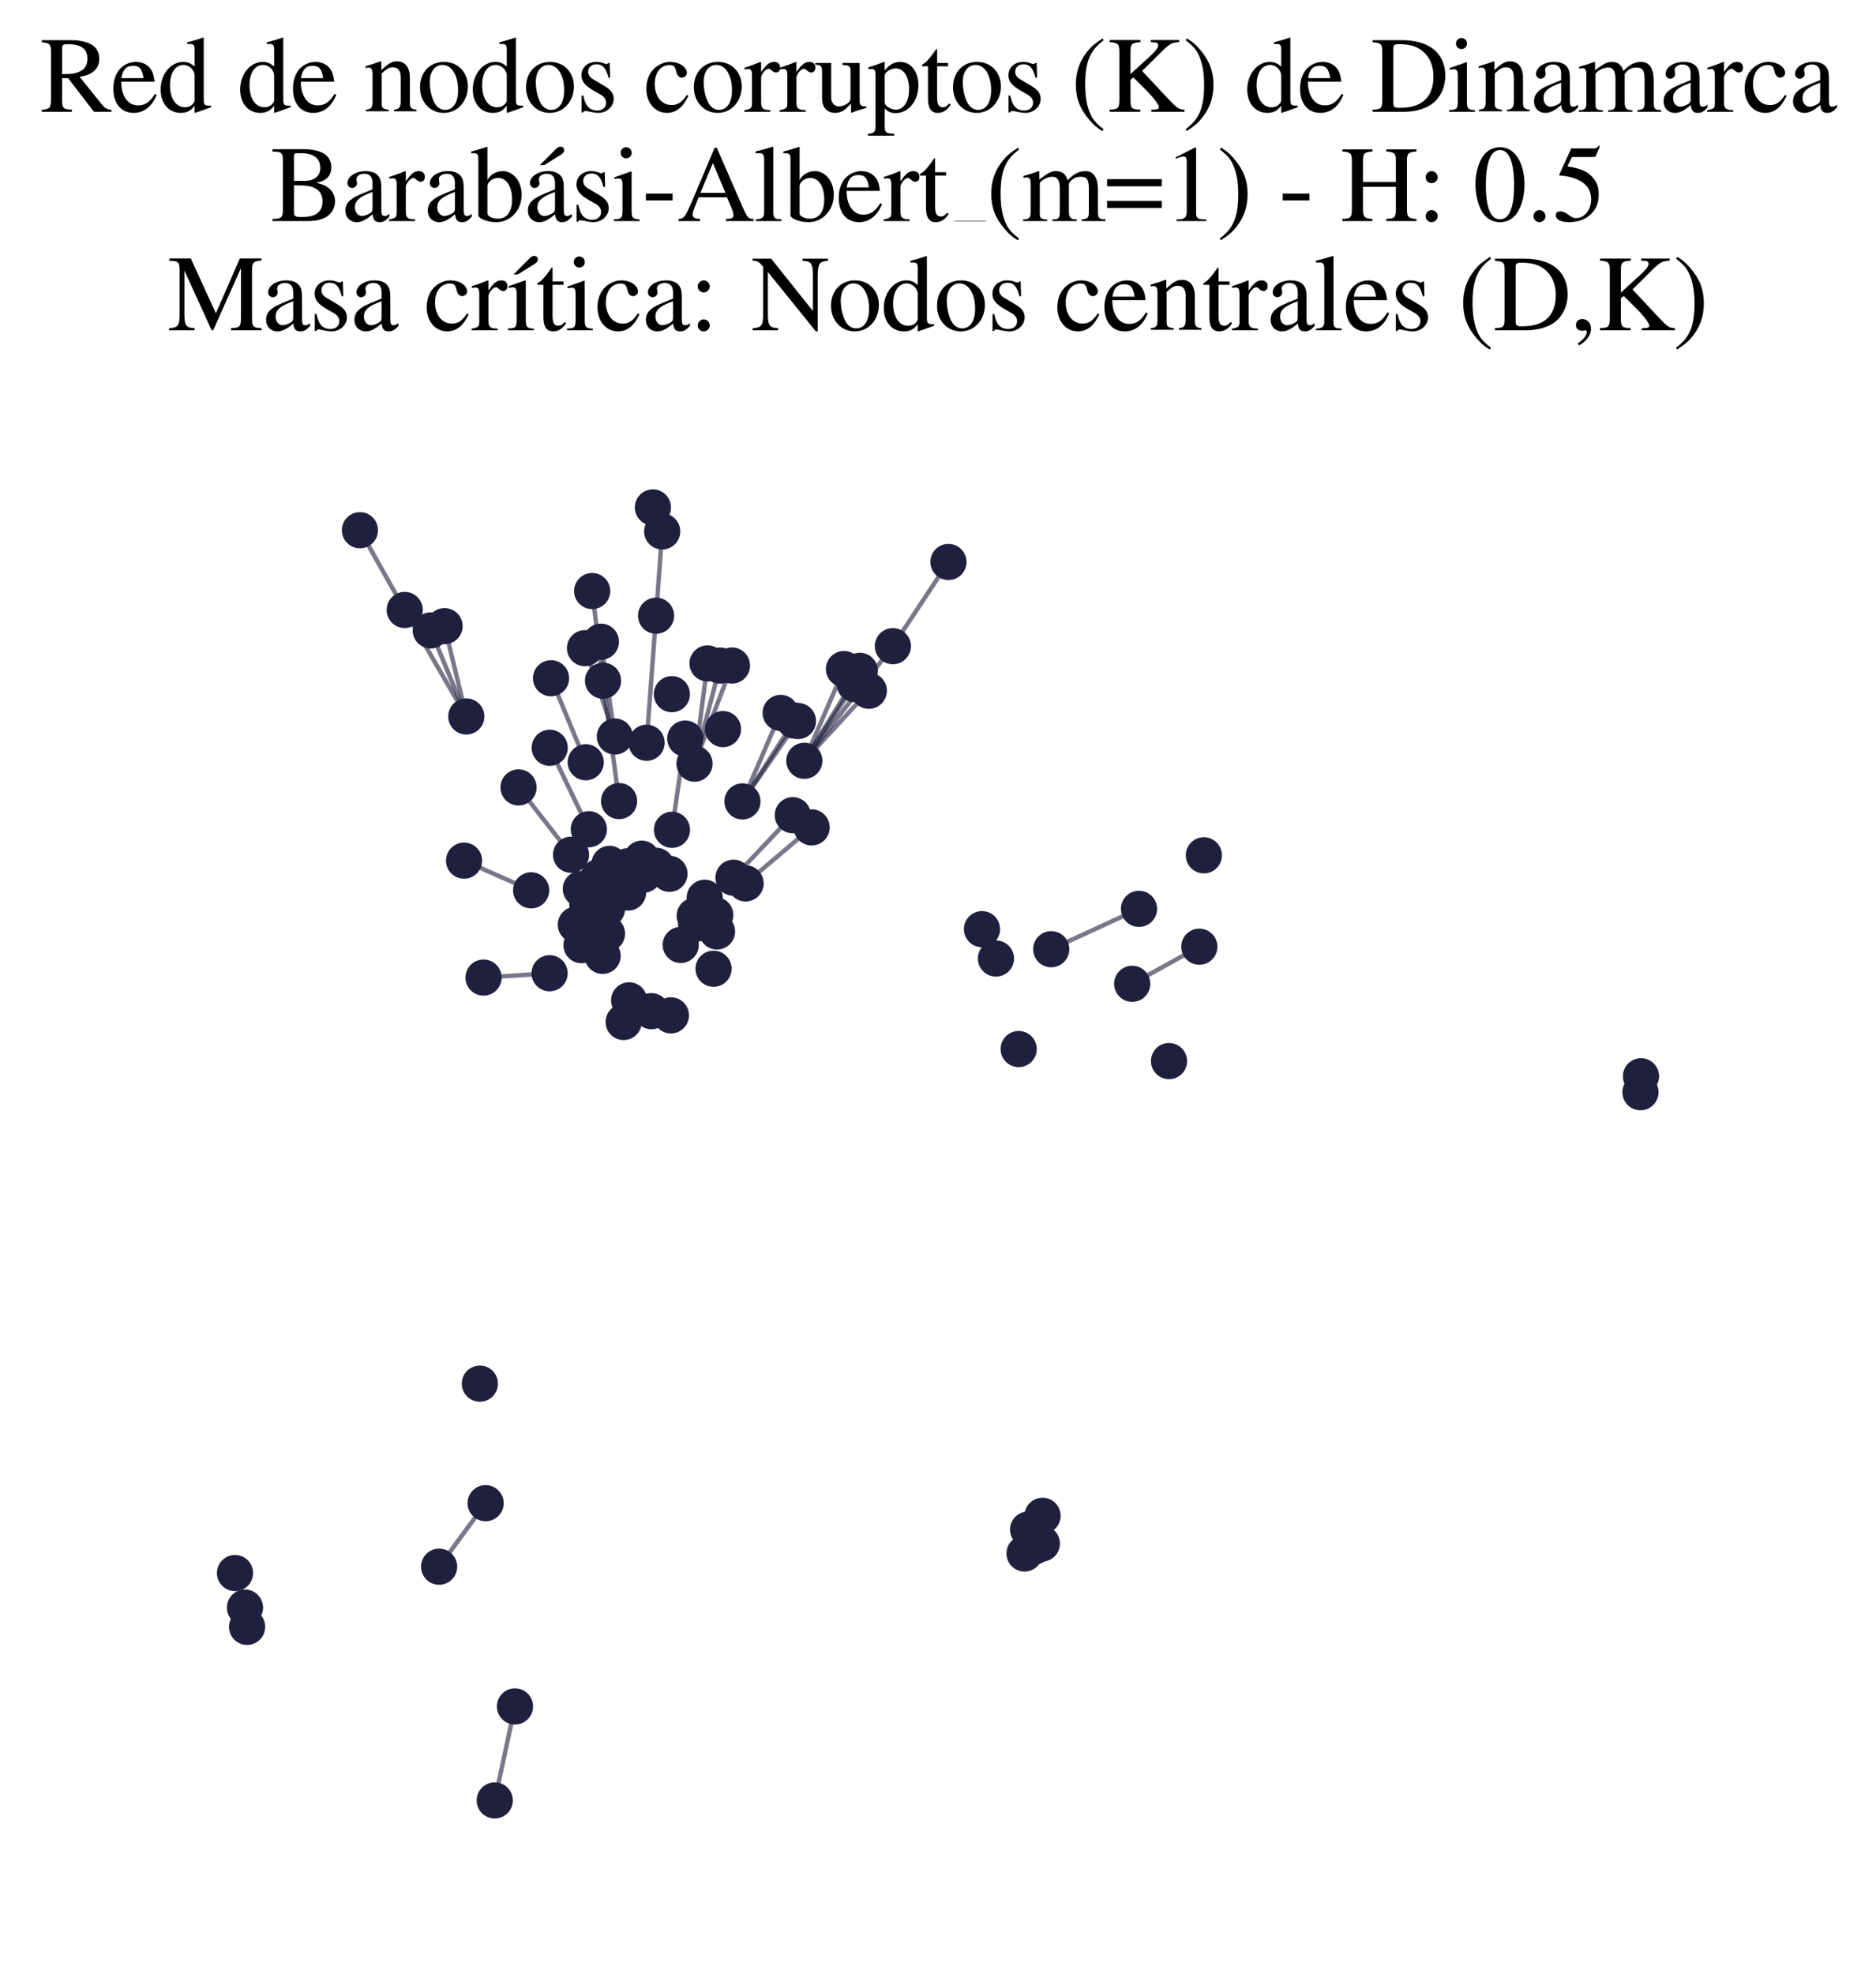 <?xml version="1.0" encoding="utf-8" standalone="no"?>
<!DOCTYPE svg PUBLIC "-//W3C//DTD SVG 1.1//EN"
  "http://www.w3.org/Graphics/SVG/1.1/DTD/svg11.dtd">
<svg xmlns:xlink="http://www.w3.org/1999/xlink" width="169.215pt" height="177.988pt" viewBox="0 0 169.215 177.988" xmlns="http://www.w3.org/2000/svg" version="1.1">
 <defs>
  <style type="text/css">*{stroke-linejoin: round; stroke-linecap: butt}</style>
 </defs>
 <g id="figure_1">
  <g id="patch_1">
   <path d="M 0 177.988 
L 169.215 177.988 
L 169.215 -0 
L 0 -0 
z
" style="fill: #ffffff"/>
  </g>
  <g id="axes_1">
   <g id="LineCollection_1">
    <path d="M 42.061 64.611 
L 38.856 56.851 
" clip-path="url(#paa20af1d46)" style="fill: none; stroke: #201f3d; stroke-opacity: 0.6; stroke-width: 0.4"/>
    <path d="M 42.061 64.611 
L 36.505 55.006 
" clip-path="url(#paa20af1d46)" style="fill: none; stroke: #201f3d; stroke-opacity: 0.6; stroke-width: 0.4"/>
    <path d="M 42.061 64.611 
L 40.099 56.466 
" clip-path="url(#paa20af1d46)" style="fill: none; stroke: #201f3d; stroke-opacity: 0.6; stroke-width: 0.4"/>
    <path d="M 55.46 66.418 
L 52.767 58.451 
" clip-path="url(#paa20af1d46)" style="fill: none; stroke: #201f3d; stroke-opacity: 0.6; stroke-width: 0.4"/>
    <path d="M 55.46 66.418 
L 54.203 57.867 
" clip-path="url(#paa20af1d46)" style="fill: none; stroke: #201f3d; stroke-opacity: 0.6; stroke-width: 0.4"/>
    <path d="M 72.55 68.608 
L 78.368 62.292 
" clip-path="url(#paa20af1d46)" style="fill: none; stroke: #201f3d; stroke-opacity: 0.6; stroke-width: 0.4"/>
    <path d="M 72.55 68.608 
L 76.127 60.336 
" clip-path="url(#paa20af1d46)" style="fill: none; stroke: #201f3d; stroke-opacity: 0.6; stroke-width: 0.4"/>
    <path d="M 72.55 68.608 
L 80.536 58.272 
" clip-path="url(#paa20af1d46)" style="fill: none; stroke: #201f3d; stroke-opacity: 0.6; stroke-width: 0.4"/>
    <path d="M 72.55 68.608 
L 77.095 61.696 
" clip-path="url(#paa20af1d46)" style="fill: none; stroke: #201f3d; stroke-opacity: 0.6; stroke-width: 0.4"/>
    <path d="M 72.55 68.608 
L 77.552 60.496 
" clip-path="url(#paa20af1d46)" style="fill: none; stroke: #201f3d; stroke-opacity: 0.6; stroke-width: 0.4"/>
    <path d="M 46.452 153.884 
L 44.627 162.361 
" clip-path="url(#paa20af1d46)" style="fill: none; stroke: #201f3d; stroke-opacity: 0.6; stroke-width: 0.4"/>
    <path d="M 53.114 74.782 
L 49.584 67.435 
" clip-path="url(#paa20af1d46)" style="fill: none; stroke: #201f3d; stroke-opacity: 0.6; stroke-width: 0.4"/>
    <path d="M 58.322 66.982 
L 59.177 55.524 
" clip-path="url(#paa20af1d46)" style="fill: none; stroke: #201f3d; stroke-opacity: 0.6; stroke-width: 0.4"/>
    <path d="M 54.393 61.386 
L 55.842 72.241 
" clip-path="url(#paa20af1d46)" style="fill: none; stroke: #201f3d; stroke-opacity: 0.6; stroke-width: 0.4"/>
    <path d="M 54.393 61.386 
L 53.413 53.3 
" clip-path="url(#paa20af1d46)" style="fill: none; stroke: #201f3d; stroke-opacity: 0.6; stroke-width: 0.4"/>
    <path d="M 94.82 85.6 
L 102.737 81.96 
" clip-path="url(#paa20af1d46)" style="fill: none; stroke: #201f3d; stroke-opacity: 0.6; stroke-width: 0.4"/>
    <path d="M 71.654 64.985 
L 66.968 72.271 
" clip-path="url(#paa20af1d46)" style="fill: none; stroke: #201f3d; stroke-opacity: 0.6; stroke-width: 0.4"/>
    <path d="M 102.125 88.72 
L 108.179 85.374 
" clip-path="url(#paa20af1d46)" style="fill: none; stroke: #201f3d; stroke-opacity: 0.6; stroke-width: 0.4"/>
    <path d="M 62.645 68.866 
L 64.955 60.024 
" clip-path="url(#paa20af1d46)" style="fill: none; stroke: #201f3d; stroke-opacity: 0.6; stroke-width: 0.4"/>
    <path d="M 62.645 68.866 
L 66.024 60.017 
" clip-path="url(#paa20af1d46)" style="fill: none; stroke: #201f3d; stroke-opacity: 0.6; stroke-width: 0.4"/>
    <path d="M 62.645 68.866 
L 63.821 59.827 
" clip-path="url(#paa20af1d46)" style="fill: none; stroke: #201f3d; stroke-opacity: 0.6; stroke-width: 0.4"/>
    <path d="M 59.177 55.524 
L 59.731 47.922 
" clip-path="url(#paa20af1d46)" style="fill: none; stroke: #201f3d; stroke-opacity: 0.6; stroke-width: 0.4"/>
    <path d="M 70.415 64.291 
L 66.968 72.271 
" clip-path="url(#paa20af1d46)" style="fill: none; stroke: #201f3d; stroke-opacity: 0.6; stroke-width: 0.4"/>
    <path d="M 67.254 79.664 
L 73.209 74.614 
" clip-path="url(#paa20af1d46)" style="fill: none; stroke: #201f3d; stroke-opacity: 0.6; stroke-width: 0.4"/>
    <path d="M 60.611 74.832 
L 61.81 66.602 
" clip-path="url(#paa20af1d46)" style="fill: none; stroke: #201f3d; stroke-opacity: 0.6; stroke-width: 0.4"/>
    <path d="M 71.509 73.515 
L 66.16 79.153 
" clip-path="url(#paa20af1d46)" style="fill: none; stroke: #201f3d; stroke-opacity: 0.6; stroke-width: 0.4"/>
    <path d="M 85.55 50.679 
L 80.536 58.272 
" clip-path="url(#paa20af1d46)" style="fill: none; stroke: #201f3d; stroke-opacity: 0.6; stroke-width: 0.4"/>
    <path d="M 66.968 72.271 
L 71.976 65.022 
" clip-path="url(#paa20af1d46)" style="fill: none; stroke: #201f3d; stroke-opacity: 0.6; stroke-width: 0.4"/>
    <path d="M 51.509 77.08 
L 46.771 71.009 
" clip-path="url(#paa20af1d46)" style="fill: none; stroke: #201f3d; stroke-opacity: 0.6; stroke-width: 0.4"/>
    <path d="M 52.834 68.739 
L 49.704 61.164 
" clip-path="url(#paa20af1d46)" style="fill: none; stroke: #201f3d; stroke-opacity: 0.6; stroke-width: 0.4"/>
    <path d="M 49.574 87.766 
L 43.616 88.157 
" clip-path="url(#paa20af1d46)" style="fill: none; stroke: #201f3d; stroke-opacity: 0.6; stroke-width: 0.4"/>
    <path d="M 43.803 135.557 
L 39.608 141.284 
" clip-path="url(#paa20af1d46)" style="fill: none; stroke: #201f3d; stroke-opacity: 0.6; stroke-width: 0.4"/>
    <path d="M 36.505 55.006 
L 32.466 47.815 
" clip-path="url(#paa20af1d46)" style="fill: none; stroke: #201f3d; stroke-opacity: 0.6; stroke-width: 0.4"/>
    <path d="M 47.91 80.289 
L 41.857 77.614 
" clip-path="url(#paa20af1d46)" style="fill: none; stroke: #201f3d; stroke-opacity: 0.6; stroke-width: 0.4"/>
   </g>
   <g id="PathCollection_1">
    <defs>
     <path id="m1b73988765" d="M 0 1.581 
C 0.419 1.581 0.822 1.415 1.118 1.118 
C 1.415 0.822 1.581 0.419 1.581 0 
C 1.581 -0.419 1.415 -0.822 1.118 -1.118 
C 0.822 -1.415 0.419 -1.581 0 -1.581 
C -0.419 -1.581 -0.822 -1.415 -1.118 -1.118 
C -1.415 -0.822 -1.581 -0.419 -1.581 0 
C -1.581 0.419 -1.415 0.822 -1.118 1.118 
C -0.822 1.415 -0.419 1.581 0 1.581 
z
" style="stroke: #201f3d; stroke-width: 0.1"/>
    </defs>
    <g clip-path="url(#paa20af1d46)">
     <use xlink:href="#m1b73988765" x="93.976" y="139.2" style="fill: #201f3d; stroke: #201f3d; stroke-width: 0.1"/>
     <use xlink:href="#m1b73988765" x="64.955" y="60.024" style="fill: #201f3d; stroke: #201f3d; stroke-width: 0.1"/>
     <use xlink:href="#m1b73988765" x="62.663" y="82.584" style="fill: #201f3d; stroke: #201f3d; stroke-width: 0.1"/>
     <use xlink:href="#m1b73988765" x="54.75" y="81.967" style="fill: #201f3d; stroke: #201f3d; stroke-width: 0.1"/>
     <use xlink:href="#m1b73988765" x="52.767" y="58.451" style="fill: #201f3d; stroke: #201f3d; stroke-width: 0.1"/>
     <use xlink:href="#m1b73988765" x="22.287" y="146.709" style="fill: #201f3d; stroke: #201f3d; stroke-width: 0.1"/>
     <use xlink:href="#m1b73988765" x="91.885" y="94.603" style="fill: #201f3d; stroke: #201f3d; stroke-width: 0.1"/>
     <use xlink:href="#m1b73988765" x="53.413" y="53.3" style="fill: #201f3d; stroke: #201f3d; stroke-width: 0.1"/>
     <use xlink:href="#m1b73988765" x="88.575" y="83.792" style="fill: #201f3d; stroke: #201f3d; stroke-width: 0.1"/>
     <use xlink:href="#m1b73988765" x="43.616" y="88.157" style="fill: #201f3d; stroke: #201f3d; stroke-width: 0.1"/>
     <use xlink:href="#m1b73988765" x="46.771" y="71.009" style="fill: #201f3d; stroke: #201f3d; stroke-width: 0.1"/>
     <use xlink:href="#m1b73988765" x="49.584" y="67.435" style="fill: #201f3d; stroke: #201f3d; stroke-width: 0.1"/>
     <use xlink:href="#m1b73988765" x="70.415" y="64.291" style="fill: #201f3d; stroke: #201f3d; stroke-width: 0.1"/>
     <use xlink:href="#m1b73988765" x="60.515" y="91.565" style="fill: #201f3d; stroke: #201f3d; stroke-width: 0.1"/>
     <use xlink:href="#m1b73988765" x="64.361" y="87.362" style="fill: #201f3d; stroke: #201f3d; stroke-width: 0.1"/>
     <use xlink:href="#m1b73988765" x="41.857" y="77.614" style="fill: #201f3d; stroke: #201f3d; stroke-width: 0.1"/>
     <use xlink:href="#m1b73988765" x="54.357" y="86.199" style="fill: #201f3d; stroke: #201f3d; stroke-width: 0.1"/>
     <use xlink:href="#m1b73988765" x="58.755" y="91.186" style="fill: #201f3d; stroke: #201f3d; stroke-width: 0.1"/>
     <use xlink:href="#m1b73988765" x="47.91" y="80.289" style="fill: #201f3d; stroke: #201f3d; stroke-width: 0.1"/>
     <use xlink:href="#m1b73988765" x="58.322" y="66.982" style="fill: #201f3d; stroke: #201f3d; stroke-width: 0.1"/>
     <use xlink:href="#m1b73988765" x="85.55" y="50.679" style="fill: #201f3d; stroke: #201f3d; stroke-width: 0.1"/>
     <use xlink:href="#m1b73988765" x="43.803" y="135.557" style="fill: #201f3d; stroke: #201f3d; stroke-width: 0.1"/>
     <use xlink:href="#m1b73988765" x="77.095" y="61.696" style="fill: #201f3d; stroke: #201f3d; stroke-width: 0.1"/>
     <use xlink:href="#m1b73988765" x="54.203" y="57.867" style="fill: #201f3d; stroke: #201f3d; stroke-width: 0.1"/>
     <use xlink:href="#m1b73988765" x="60.611" y="74.832" style="fill: #201f3d; stroke: #201f3d; stroke-width: 0.1"/>
     <use xlink:href="#m1b73988765" x="58.034" y="78.89" style="fill: #201f3d; stroke: #201f3d; stroke-width: 0.1"/>
     <use xlink:href="#m1b73988765" x="78.368" y="62.292" style="fill: #201f3d; stroke: #201f3d; stroke-width: 0.1"/>
     <use xlink:href="#m1b73988765" x="53.98" y="79.113" style="fill: #201f3d; stroke: #201f3d; stroke-width: 0.1"/>
     <use xlink:href="#m1b73988765" x="52.975" y="81.538" style="fill: #201f3d; stroke: #201f3d; stroke-width: 0.1"/>
     <use xlink:href="#m1b73988765" x="62.782" y="83.301" style="fill: #201f3d; stroke: #201f3d; stroke-width: 0.1"/>
     <use xlink:href="#m1b73988765" x="77.552" y="60.496" style="fill: #201f3d; stroke: #201f3d; stroke-width: 0.1"/>
     <use xlink:href="#m1b73988765" x="94.82" y="85.6" style="fill: #201f3d; stroke: #201f3d; stroke-width: 0.1"/>
     <use xlink:href="#m1b73988765" x="53.114" y="74.782" style="fill: #201f3d; stroke: #201f3d; stroke-width: 0.1"/>
     <use xlink:href="#m1b73988765" x="63.821" y="59.827" style="fill: #201f3d; stroke: #201f3d; stroke-width: 0.1"/>
     <use xlink:href="#m1b73988765" x="40.099" y="56.466" style="fill: #201f3d; stroke: #201f3d; stroke-width: 0.1"/>
     <use xlink:href="#m1b73988765" x="67.254" y="79.664" style="fill: #201f3d; stroke: #201f3d; stroke-width: 0.1"/>
     <use xlink:href="#m1b73988765" x="56.611" y="78.122" style="fill: #201f3d; stroke: #201f3d; stroke-width: 0.1"/>
     <use xlink:href="#m1b73988765" x="49.574" y="87.766" style="fill: #201f3d; stroke: #201f3d; stroke-width: 0.1"/>
     <use xlink:href="#m1b73988765" x="56.253" y="92.163" style="fill: #201f3d; stroke: #201f3d; stroke-width: 0.1"/>
     <use xlink:href="#m1b73988765" x="92.736" y="137.936" style="fill: #201f3d; stroke: #201f3d; stroke-width: 0.1"/>
     <use xlink:href="#m1b73988765" x="93.277" y="139.479" style="fill: #201f3d; stroke: #201f3d; stroke-width: 0.1"/>
     <use xlink:href="#m1b73988765" x="148.017" y="97.057" style="fill: #201f3d; stroke: #201f3d; stroke-width: 0.1"/>
     <use xlink:href="#m1b73988765" x="72.55" y="68.608" style="fill: #201f3d; stroke: #201f3d; stroke-width: 0.1"/>
     <use xlink:href="#m1b73988765" x="66.024" y="60.017" style="fill: #201f3d; stroke: #201f3d; stroke-width: 0.1"/>
     <use xlink:href="#m1b73988765" x="46.452" y="153.884" style="fill: #201f3d; stroke: #201f3d; stroke-width: 0.1"/>
     <use xlink:href="#m1b73988765" x="21.198" y="141.857" style="fill: #201f3d; stroke: #201f3d; stroke-width: 0.1"/>
     <use xlink:href="#m1b73988765" x="22.097" y="144.971" style="fill: #201f3d; stroke: #201f3d; stroke-width: 0.1"/>
     <use xlink:href="#m1b73988765" x="108.179" y="85.374" style="fill: #201f3d; stroke: #201f3d; stroke-width: 0.1"/>
     <use xlink:href="#m1b73988765" x="147.97" y="98.496" style="fill: #201f3d; stroke: #201f3d; stroke-width: 0.1"/>
     <use xlink:href="#m1b73988765" x="38.856" y="56.851" style="fill: #201f3d; stroke: #201f3d; stroke-width: 0.1"/>
     <use xlink:href="#m1b73988765" x="66.16" y="79.153" style="fill: #201f3d; stroke: #201f3d; stroke-width: 0.1"/>
     <use xlink:href="#m1b73988765" x="94.039" y="136.695" style="fill: #201f3d; stroke: #201f3d; stroke-width: 0.1"/>
     <use xlink:href="#m1b73988765" x="61.402" y="85.212" style="fill: #201f3d; stroke: #201f3d; stroke-width: 0.1"/>
     <use xlink:href="#m1b73988765" x="59.191" y="78.075" style="fill: #201f3d; stroke: #201f3d; stroke-width: 0.1"/>
     <use xlink:href="#m1b73988765" x="56.652" y="80.49" style="fill: #201f3d; stroke: #201f3d; stroke-width: 0.1"/>
     <use xlink:href="#m1b73988765" x="51.509" y="77.08" style="fill: #201f3d; stroke: #201f3d; stroke-width: 0.1"/>
     <use xlink:href="#m1b73988765" x="66.968" y="72.271" style="fill: #201f3d; stroke: #201f3d; stroke-width: 0.1"/>
     <use xlink:href="#m1b73988765" x="57.888" y="77.437" style="fill: #201f3d; stroke: #201f3d; stroke-width: 0.1"/>
     <use xlink:href="#m1b73988765" x="92.413" y="140.093" style="fill: #201f3d; stroke: #201f3d; stroke-width: 0.1"/>
     <use xlink:href="#m1b73988765" x="32.466" y="47.815" style="fill: #201f3d; stroke: #201f3d; stroke-width: 0.1"/>
     <use xlink:href="#m1b73988765" x="102.737" y="81.96" style="fill: #201f3d; stroke: #201f3d; stroke-width: 0.1"/>
     <use xlink:href="#m1b73988765" x="51.939" y="83.384" style="fill: #201f3d; stroke: #201f3d; stroke-width: 0.1"/>
     <use xlink:href="#m1b73988765" x="64.515" y="82.514" style="fill: #201f3d; stroke: #201f3d; stroke-width: 0.1"/>
     <use xlink:href="#m1b73988765" x="102.125" y="88.72" style="fill: #201f3d; stroke: #201f3d; stroke-width: 0.1"/>
     <use xlink:href="#m1b73988765" x="108.588" y="77.132" style="fill: #201f3d; stroke: #201f3d; stroke-width: 0.1"/>
     <use xlink:href="#m1b73988765" x="52.451" y="85.232" style="fill: #201f3d; stroke: #201f3d; stroke-width: 0.1"/>
     <use xlink:href="#m1b73988765" x="53.379" y="83.514" style="fill: #201f3d; stroke: #201f3d; stroke-width: 0.1"/>
     <use xlink:href="#m1b73988765" x="65.215" y="65.749" style="fill: #201f3d; stroke: #201f3d; stroke-width: 0.1"/>
     <use xlink:href="#m1b73988765" x="61.81" y="66.602" style="fill: #201f3d; stroke: #201f3d; stroke-width: 0.1"/>
     <use xlink:href="#m1b73988765" x="52.834" y="68.739" style="fill: #201f3d; stroke: #201f3d; stroke-width: 0.1"/>
     <use xlink:href="#m1b73988765" x="60.603" y="62.601" style="fill: #201f3d; stroke: #201f3d; stroke-width: 0.1"/>
     <use xlink:href="#m1b73988765" x="105.446" y="95.689" style="fill: #201f3d; stroke: #201f3d; stroke-width: 0.1"/>
     <use xlink:href="#m1b73988765" x="80.536" y="58.272" style="fill: #201f3d; stroke: #201f3d; stroke-width: 0.1"/>
     <use xlink:href="#m1b73988765" x="54.978" y="77.906" style="fill: #201f3d; stroke: #201f3d; stroke-width: 0.1"/>
     <use xlink:href="#m1b73988765" x="71.509" y="73.515" style="fill: #201f3d; stroke: #201f3d; stroke-width: 0.1"/>
     <use xlink:href="#m1b73988765" x="54.393" y="61.386" style="fill: #201f3d; stroke: #201f3d; stroke-width: 0.1"/>
     <use xlink:href="#m1b73988765" x="56.747" y="90.211" style="fill: #201f3d; stroke: #201f3d; stroke-width: 0.1"/>
     <use xlink:href="#m1b73988765" x="89.835" y="86.439" style="fill: #201f3d; stroke: #201f3d; stroke-width: 0.1"/>
     <use xlink:href="#m1b73988765" x="44.627" y="162.361" style="fill: #201f3d; stroke: #201f3d; stroke-width: 0.1"/>
     <use xlink:href="#m1b73988765" x="52.392" y="80.162" style="fill: #201f3d; stroke: #201f3d; stroke-width: 0.1"/>
     <use xlink:href="#m1b73988765" x="62.645" y="68.866" style="fill: #201f3d; stroke: #201f3d; stroke-width: 0.1"/>
     <use xlink:href="#m1b73988765" x="42.061" y="64.611" style="fill: #201f3d; stroke: #201f3d; stroke-width: 0.1"/>
     <use xlink:href="#m1b73988765" x="63.565" y="80.958" style="fill: #201f3d; stroke: #201f3d; stroke-width: 0.1"/>
     <use xlink:href="#m1b73988765" x="36.505" y="55.006" style="fill: #201f3d; stroke: #201f3d; stroke-width: 0.1"/>
     <use xlink:href="#m1b73988765" x="55.46" y="66.418" style="fill: #201f3d; stroke: #201f3d; stroke-width: 0.1"/>
     <use xlink:href="#m1b73988765" x="39.608" y="141.284" style="fill: #201f3d; stroke: #201f3d; stroke-width: 0.1"/>
     <use xlink:href="#m1b73988765" x="64.674" y="83.999" style="fill: #201f3d; stroke: #201f3d; stroke-width: 0.1"/>
     <use xlink:href="#m1b73988765" x="54.75" y="84.196" style="fill: #201f3d; stroke: #201f3d; stroke-width: 0.1"/>
     <use xlink:href="#m1b73988765" x="43.284" y="124.776" style="fill: #201f3d; stroke: #201f3d; stroke-width: 0.1"/>
     <use xlink:href="#m1b73988765" x="59.731" y="47.922" style="fill: #201f3d; stroke: #201f3d; stroke-width: 0.1"/>
     <use xlink:href="#m1b73988765" x="73.209" y="74.614" style="fill: #201f3d; stroke: #201f3d; stroke-width: 0.1"/>
     <use xlink:href="#m1b73988765" x="59.177" y="55.524" style="fill: #201f3d; stroke: #201f3d; stroke-width: 0.1"/>
     <use xlink:href="#m1b73988765" x="49.704" y="61.164" style="fill: #201f3d; stroke: #201f3d; stroke-width: 0.1"/>
     <use xlink:href="#m1b73988765" x="71.654" y="64.985" style="fill: #201f3d; stroke: #201f3d; stroke-width: 0.1"/>
     <use xlink:href="#m1b73988765" x="71.976" y="65.022" style="fill: #201f3d; stroke: #201f3d; stroke-width: 0.1"/>
     <use xlink:href="#m1b73988765" x="60.386" y="78.8" style="fill: #201f3d; stroke: #201f3d; stroke-width: 0.1"/>
     <use xlink:href="#m1b73988765" x="76.127" y="60.336" style="fill: #201f3d; stroke: #201f3d; stroke-width: 0.1"/>
     <use xlink:href="#m1b73988765" x="58.891" y="45.761" style="fill: #201f3d; stroke: #201f3d; stroke-width: 0.1"/>
     <use xlink:href="#m1b73988765" x="55.842" y="72.241" style="fill: #201f3d; stroke: #201f3d; stroke-width: 0.1"/>
    </g>
   </g>
   <g id="text_1">
    <!-- Red de nodos corruptos (K) de Dinamarca -->
    <g transform="translate(3.6 10.084) scale(0.096 -0.096)">
     <defs>
      <path id="NimbusRomNo9L-Regu-52" d="M 4218 121 
C 3974 140 3846 205 3661 424 
L 2342 2061 
C 2771 2143 2963 2219 3174 2388 
C 3379 2553 3501 2818 3501 3113 
C 3501 3385 3418 3618 3251 3801 
C 3008 4059 2477 4224 1875 4224 
L 109 4224 
L 109 4102 
C 589 4051 653 3981 653 3528 
L 653 765 
C 653 236 589 159 109 121 
L 109 0 
L 1882 0 
L 1882 134 
C 1389 134 1306 219 1306 692 
L 1306 1984 
L 1664 1984 
L 3187 0 
L 4218 0 
L 4218 121 
z
M 1306 3762 
C 1306 3937 1376 3987 1632 3987 
C 2432 3987 2803 3716 2803 3123 
C 2803 2807 2669 2542 2438 2423 
C 2144 2258 1920 2221 1306 2221 
L 1306 3762 
z
" transform="scale(0.016)"/>
      <path id="NimbusRomNo9L-Regu-65" d="M 2611 1053 
C 2304 564 2029 378 1619 378 
C 1254 378 979 564 794 930 
C 678 1174 634 1386 621 1779 
L 2592 1779 
C 2541 2193 2477 2377 2317 2581 
C 2125 2811 1830 2944 1498 2944 
C 1178 2944 877 2829 634 2611 
C 333 2349 160 1894 160 1370 
C 160 486 621 -64 1357 -64 
C 1965 -64 2445 315 2714 1008 
L 2611 1053 
z
M 634 1984 
C 704 2479 922 2714 1312 2714 
C 1702 2714 1856 2535 1939 1984 
L 634 1984 
z
" transform="scale(0.016)"/>
      <path id="NimbusRomNo9L-Regu-64" d="M 2202 -64 
L 3142 269 
L 3142 365 
C 3027 365 3014 365 2995 365 
C 2765 365 2714 435 2714 731 
L 2714 4364 
L 2682 4377 
C 2374 4268 2150 4204 1741 4096 
L 1741 3994 
C 1792 4000 1830 4000 1882 4000 
C 2118 4000 2176 3936 2176 3672 
L 2176 2669 
C 1933 2874 1760 2944 1504 2944 
C 768 2944 173 2221 173 1312 
C 173 493 653 -64 1357 -64 
C 1715 -64 1958 64 2176 365 
L 2176 -45 
L 2202 -64 
z
M 2176 653 
C 2176 608 2131 531 2067 461 
C 1952 333 1792 269 1606 269 
C 1075 269 723 781 723 1568 
C 723 2291 1037 2765 1523 2765 
C 1862 2765 2176 2464 2176 2125 
L 2176 653 
z
" transform="scale(0.016)"/>
      <path id="NimbusRomNo9L-Regu-6e" d="M 102 2579 
C 141 2598 205 2605 275 2605 
C 454 2605 512 2509 512 2195 
L 512 608 
C 512 243 442 154 115 128 
L 115 32 
L 1472 32 
L 1472 128 
C 1146 154 1050 230 1050 461 
L 1050 2259 
C 1357 2547 1498 2624 1709 2624 
C 2022 2624 2176 2426 2176 2003 
L 2176 666 
C 2176 262 2093 154 1773 128 
L 1773 32 
L 3104 32 
L 3104 128 
C 2790 160 2714 237 2714 550 
L 2714 2016 
C 2714 2618 2432 2976 1958 2976 
C 1664 2976 1466 2867 1030 2458 
L 1030 2963 
L 986 2976 
C 672 2861 454 2790 102 2688 
L 102 2579 
z
" transform="scale(0.016)"/>
      <path id="NimbusRomNo9L-Regu-6f" d="M 1600 2944 
C 768 2944 186 2330 186 1446 
C 186 582 781 -64 1587 -64 
C 2394 -64 3008 614 3008 1498 
C 3008 2336 2419 2944 1600 2944 
z
M 1517 2765 
C 2054 2765 2432 2150 2432 1274 
C 2432 550 2144 115 1664 115 
C 1414 115 1178 269 1043 525 
C 864 858 762 1306 762 1760 
C 762 2368 1062 2765 1517 2765 
z
" transform="scale(0.016)"/>
      <path id="NimbusRomNo9L-Regu-73" d="M 2016 2010 
L 1990 2880 
L 1920 2880 
L 1907 2867 
C 1850 2822 1843 2816 1818 2816 
C 1779 2816 1715 2829 1645 2861 
C 1504 2915 1363 2944 1197 2944 
C 691 2944 326 2616 326 2154 
C 326 1796 531 1539 1075 1231 
L 1446 1020 
C 1670 892 1779 737 1779 539 
C 1779 256 1574 77 1248 77 
C 1030 77 832 159 710 298 
C 576 455 518 600 435 960 
L 333 960 
L 333 -39 
L 416 -39 
C 461 33 486 48 563 48 
C 621 48 710 35 858 -2 
C 1037 -39 1210 -64 1325 -64 
C 1818 -64 2227 308 2227 757 
C 2227 1077 2074 1289 1690 1520 
L 998 1930 
C 819 2033 723 2194 723 2367 
C 723 2624 922 2803 1216 2803 
C 1581 2803 1773 2583 1920 2010 
L 2016 2010 
z
" transform="scale(0.016)"/>
      <path id="NimbusRomNo9L-Regu-63" d="M 2547 998 
C 2240 550 2010 397 1645 397 
C 1062 397 653 909 653 1645 
C 653 2304 1005 2758 1523 2758 
C 1754 2758 1837 2688 1901 2451 
L 1939 2310 
C 1990 2131 2106 2016 2240 2016 
C 2406 2016 2547 2138 2547 2285 
C 2547 2643 2099 2944 1562 2944 
C 1248 2944 922 2816 659 2586 
C 339 2304 160 1869 160 1363 
C 160 531 666 -64 1376 -64 
C 1664 -64 1920 38 2150 237 
C 2323 390 2445 563 2637 941 
L 2547 998 
z
" transform="scale(0.016)"/>
      <path id="NimbusRomNo9L-Regu-72" d="M 45 2496 
C 134 2515 192 2522 269 2522 
C 429 2522 486 2419 486 2138 
L 486 538 
C 486 218 442 173 32 96 
L 32 0 
L 1568 0 
L 1568 102 
C 1133 102 1024 199 1024 565 
L 1024 2013 
C 1024 2219 1299 2541 1472 2541 
C 1510 2541 1568 2509 1638 2445 
C 1741 2355 1811 2317 1894 2317 
C 2048 2317 2144 2426 2144 2605 
C 2144 2816 2010 2944 1792 2944 
C 1523 2944 1338 2797 1024 2343 
L 1024 2931 
L 992 2944 
C 653 2803 422 2721 45 2599 
L 45 2496 
z
" transform="scale(0.016)"/>
      <path id="NimbusRomNo9L-Regu-75" d="M 3066 320 
L 3034 320 
C 2739 320 2669 390 2669 685 
L 2669 2880 
L 1658 2880 
L 1658 2758 
C 2054 2758 2131 2694 2131 2375 
L 2131 875 
C 2131 697 2099 607 2010 537 
C 1837 397 1638 320 1446 320 
C 1197 320 992 537 992 805 
L 992 2880 
L 58 2880 
L 58 2778 
C 365 2778 454 2682 454 2387 
L 454 770 
C 454 263 762 -64 1229 -64 
C 1466 -64 1715 38 1888 211 
L 2163 486 
L 2163 -45 
L 2189 -58 
C 2509 70 2739 141 3066 230 
L 3066 320 
z
" transform="scale(0.016)"/>
      <path id="NimbusRomNo9L-Regu-70" d="M 58 2516 
C 115 2522 160 2522 218 2522 
C 435 2522 480 2458 480 2155 
L 480 -855 
C 480 -1189 410 -1261 32 -1299 
L 32 -1408 
L 1581 -1408 
L 1581 -1293 
C 1101 -1293 1018 -1222 1018 -816 
L 1018 199 
C 1242 -13 1395 -77 1664 -77 
C 2419 -77 3008 643 3008 1575 
C 3008 2372 2560 2944 1939 2944 
C 1581 2944 1299 2784 1018 2438 
L 1018 2931 
L 979 2944 
C 634 2810 410 2726 58 2618 
L 58 2516 
z
M 1018 2136 
C 1018 2329 1376 2560 1670 2560 
C 2144 2560 2458 2071 2458 1324 
C 2458 611 2144 128 1683 128 
C 1382 128 1018 359 1018 552 
L 1018 2136 
z
" transform="scale(0.016)"/>
      <path id="NimbusRomNo9L-Regu-74" d="M 1632 2880 
L 986 2880 
L 986 3622 
C 986 3686 979 3706 941 3706 
C 896 3648 858 3590 813 3526 
C 570 3174 294 2867 192 2841 
C 122 2794 83 2748 83 2715 
C 83 2695 90 2682 109 2682 
L 448 2682 
L 448 751 
C 448 212 640 -64 1018 -64 
C 1331 -64 1574 90 1786 423 
L 1702 493 
C 1568 333 1459 269 1318 269 
C 1082 269 986 443 986 847 
L 986 2682 
L 1632 2682 
L 1632 2880 
z
" transform="scale(0.016)"/>
      <path id="NimbusRomNo9L-Regu-28" d="M 1888 4326 
C 1414 4019 1222 3853 986 3558 
C 531 3002 307 2362 307 1613 
C 307 800 544 173 1107 -480 
C 1370 -787 1536 -928 1869 -1133 
L 1946 -1030 
C 1434 -627 1254 -403 1082 77 
C 928 506 858 992 858 1632 
C 858 2304 941 2829 1114 3226 
C 1293 3622 1485 3853 1946 4224 
L 1888 4326 
z
" transform="scale(0.016)"/>
      <path id="NimbusRomNo9L-Regu-4b" d="M 2643 4109 
C 2720 4096 2784 4096 2810 4096 
C 3002 4096 3078 4045 3078 3917 
C 3078 3775 2931 3583 2579 3257 
L 1446 2224 
L 1446 3534 
C 1446 4000 1517 4071 2035 4109 
L 2035 4231 
L 218 4231 
L 218 4109 
C 717 4071 794 3988 794 3531 
L 794 750 
C 794 217 723 134 218 134 
L 218 0 
L 2022 0 
L 2022 134 
C 1523 134 1446 211 1446 683 
L 1446 1891 
L 1613 2026 
L 2291 1355 
C 2778 876 3123 422 3123 269 
C 3123 179 3034 134 2854 134 
C 2822 134 2752 134 2675 121 
L 2675 0 
L 4627 0 
L 4627 134 
C 4294 134 4205 198 3622 816 
L 2131 2409 
L 3347 3611 
C 3782 4026 3885 4077 4320 4109 
L 4320 4231 
L 2643 4231 
L 2643 4109 
z
" transform="scale(0.016)"/>
      <path id="NimbusRomNo9L-Regu-29" d="M 243 -1133 
C 717 -826 909 -659 1146 -365 
C 1600 192 1824 832 1824 1581 
C 1824 2400 1587 3021 1024 3674 
C 762 3981 595 4122 262 4326 
L 186 4224 
C 698 3821 870 3597 1050 3117 
C 1203 2688 1274 2202 1274 1562 
C 1274 896 1190 365 1018 -26 
C 838 -429 646 -659 186 -1030 
L 243 -1133 
z
" transform="scale(0.016)"/>
      <path id="NimbusRomNo9L-Regu-44" d="M 666 679 
C 666 217 589 134 102 134 
L 102 0 
L 1920 0 
C 2662 0 3334 210 3731 568 
C 4147 944 4384 1512 4384 2131 
C 4384 2706 4192 3203 3840 3554 
C 3405 3994 2707 4224 1830 4224 
L 102 4224 
L 102 4102 
C 608 4057 666 4000 666 3525 
L 666 679 
z
M 1318 3738 
C 1318 3936 1389 3987 1651 3987 
C 2202 3987 2618 3885 2925 3668 
C 3424 3323 3686 2775 3686 2087 
C 3686 1334 3424 798 2906 498 
C 2579 314 2208 237 1651 237 
C 1395 237 1318 294 1318 498 
L 1318 3738 
z
" transform="scale(0.016)"/>
      <path id="NimbusRomNo9L-Regu-69" d="M 1120 2929 
L 128 2579 
L 128 2484 
L 179 2490 
C 256 2502 339 2509 397 2509 
C 550 2509 608 2406 608 2125 
L 608 640 
C 608 179 544 109 102 109 
L 102 0 
L 1619 0 
L 1619 96 
C 1197 128 1146 191 1146 650 
L 1146 2910 
L 1120 2929 
z
M 819 4352 
C 646 4352 499 4205 499 4026 
C 499 3847 640 3699 819 3699 
C 1005 3699 1152 3840 1152 4026 
C 1152 4205 1005 4352 819 4352 
z
" transform="scale(0.016)"/>
      <path id="NimbusRomNo9L-Regu-61" d="M 2829 423 
C 2720 333 2643 301 2547 301 
C 2400 301 2355 390 2355 672 
L 2355 1920 
C 2355 2253 2323 2438 2227 2592 
C 2086 2822 1811 2944 1434 2944 
C 832 2944 358 2630 358 2227 
C 358 2080 486 1952 634 1952 
C 787 1952 922 2080 922 2221 
C 922 2246 915 2278 909 2323 
C 896 2381 890 2432 890 2477 
C 890 2650 1094 2790 1350 2790 
C 1664 2790 1837 2605 1837 2259 
L 1837 1869 
C 851 1472 742 1421 467 1178 
C 326 1050 237 832 237 621 
C 237 218 518 -64 909 -64 
C 1190 -64 1453 70 1843 403 
C 1875 70 1990 -64 2253 -64 
C 2470 -64 2605 13 2829 256 
L 2829 423 
z
M 1837 783 
C 1837 584 1805 526 1670 449 
C 1517 359 1338 301 1203 301 
C 979 301 800 520 800 796 
L 800 822 
C 800 1201 1062 1433 1837 1715 
L 1837 783 
z
" transform="scale(0.016)"/>
      <path id="NimbusRomNo9L-Regu-6d" d="M 122 2547 
C 205 2566 256 2573 326 2573 
C 493 2573 550 2470 550 2162 
L 550 539 
C 550 192 461 96 102 96 
L 102 0 
L 1523 0 
L 1523 96 
C 1184 96 1088 166 1088 418 
L 1088 2234 
C 1088 2246 1139 2310 1184 2355 
C 1344 2502 1619 2611 1843 2611 
C 2125 2611 2266 2385 2266 1932 
L 2266 528 
C 2266 167 2195 96 1830 96 
L 1830 0 
L 3264 0 
L 3264 96 
C 2899 96 2803 205 2803 603 
L 2803 2221 
C 2995 2496 3206 2611 3501 2611 
C 3866 2611 3981 2438 3981 1907 
L 3981 557 
C 3981 192 3930 141 3558 96 
L 3558 0 
L 4960 0 
L 4960 96 
L 4794 115 
C 4602 115 4518 230 4518 480 
L 4518 1802 
C 4518 2559 4269 2944 3776 2944 
C 3405 2944 3078 2778 2733 2407 
C 2618 2771 2400 2944 2054 2944 
C 1773 2944 1594 2854 1062 2451 
L 1062 2931 
L 1018 2944 
C 691 2822 474 2752 122 2656 
L 122 2547 
z
" transform="scale(0.016)"/>
     </defs>
     <use xlink:href="#NimbusRomNo9L-Regu-52" transform="scale(0.996)"/>
     <use xlink:href="#NimbusRomNo9L-Regu-65" transform="translate(66.45 0) scale(0.996)"/>
     <use xlink:href="#NimbusRomNo9L-Regu-64" transform="translate(110.684 0) scale(0.996)"/>
     <use xlink:href="#NimbusRomNo9L-Regu-64" transform="translate(185.403 0) scale(0.996)"/>
     <use xlink:href="#NimbusRomNo9L-Regu-65" transform="translate(235.217 0) scale(0.996)"/>
     <use xlink:href="#NimbusRomNo9L-Regu-6e" transform="translate(304.357 0) scale(0.996)"/>
     <use xlink:href="#NimbusRomNo9L-Regu-6f" transform="translate(354.17 0) scale(0.996)"/>
     <use xlink:href="#NimbusRomNo9L-Regu-64" transform="translate(403.983 0) scale(0.996)"/>
     <use xlink:href="#NimbusRomNo9L-Regu-6f" transform="translate(453.796 0) scale(0.996)"/>
     <use xlink:href="#NimbusRomNo9L-Regu-73" transform="translate(503.61 0) scale(0.996)"/>
     <use xlink:href="#NimbusRomNo9L-Regu-63" transform="translate(567.27 0) scale(0.996)"/>
     <use xlink:href="#NimbusRomNo9L-Regu-6f" transform="translate(611.503 0) scale(0.996)"/>
     <use xlink:href="#NimbusRomNo9L-Regu-72" transform="translate(661.317 0) scale(0.996)"/>
     <use xlink:href="#NimbusRomNo9L-Regu-72" transform="translate(694.492 0) scale(0.996)"/>
     <use xlink:href="#NimbusRomNo9L-Regu-75" transform="translate(727.667 0) scale(0.996)"/>
     <use xlink:href="#NimbusRomNo9L-Regu-70" transform="translate(777.48 0) scale(0.996)"/>
     <use xlink:href="#NimbusRomNo9L-Regu-74" transform="translate(827.294 0) scale(0.996)"/>
     <use xlink:href="#NimbusRomNo9L-Regu-6f" transform="translate(854.989 0) scale(0.996)"/>
     <use xlink:href="#NimbusRomNo9L-Regu-73" transform="translate(904.802 0) scale(0.996)"/>
     <use xlink:href="#NimbusRomNo9L-Regu-28" transform="translate(968.462 0) scale(0.996)"/>
     <use xlink:href="#NimbusRomNo9L-Regu-4b" transform="translate(1001.637 0) scale(0.996)"/>
     <use xlink:href="#NimbusRomNo9L-Regu-29" transform="translate(1073.567 0) scale(0.996)"/>
     <use xlink:href="#NimbusRomNo9L-Regu-64" transform="translate(1131.649 0) scale(0.996)"/>
     <use xlink:href="#NimbusRomNo9L-Regu-65" transform="translate(1181.462 0) scale(0.996)"/>
     <use xlink:href="#NimbusRomNo9L-Regu-44" transform="translate(1250.603 0) scale(0.996)"/>
     <use xlink:href="#NimbusRomNo9L-Regu-69" transform="translate(1322.533 0) scale(0.996)"/>
     <use xlink:href="#NimbusRomNo9L-Regu-6e" transform="translate(1350.228 0) scale(0.996)"/>
     <use xlink:href="#NimbusRomNo9L-Regu-61" transform="translate(1400.041 0) scale(0.996)"/>
     <use xlink:href="#NimbusRomNo9L-Regu-6d" transform="translate(1444.275 0) scale(0.996)"/>
     <use xlink:href="#NimbusRomNo9L-Regu-61" transform="translate(1521.783 0) scale(0.996)"/>
     <use xlink:href="#NimbusRomNo9L-Regu-72" transform="translate(1566.016 0) scale(0.996)"/>
     <use xlink:href="#NimbusRomNo9L-Regu-63" transform="translate(1599.192 0) scale(0.996)"/>
     <use xlink:href="#NimbusRomNo9L-Regu-61" transform="translate(1643.425 0) scale(0.996)"/>
    </g>
    <!-- Barabási-Albert_(m=1) - H: 0.5 -->
    <g transform="translate(24.412 19.936) scale(0.096 -0.096)">
     <defs>
      <path id="NimbusRomNo9L-Regu-42" d="M 109 4237 
L 109 4096 
C 646 4096 723 4026 723 3548 
L 723 689 
C 723 212 640 128 109 128 
L 109 0 
L 2246 0 
C 2746 0 3200 136 3437 356 
C 3667 564 3795 855 3795 1165 
C 3795 1451 3680 1710 3482 1897 
C 3290 2072 3117 2150 2701 2253 
C 3034 2335 3168 2398 3322 2531 
C 3482 2671 3578 2903 3578 3163 
C 3578 3871 3008 4237 1901 4237 
L 109 4237 
z
M 1376 2112 
C 1997 2112 2291 2080 2522 1982 
C 2886 1827 3059 1568 3059 1159 
C 3059 809 2925 555 2669 406 
C 2464 290 2202 238 1779 238 
C 1466 238 1376 296 1376 504 
L 1376 2112 
z
M 1376 2368 
L 1376 3812 
C 1376 3944 1421 4001 1517 4001 
L 1798 4001 
C 2534 4001 2925 3699 2925 3137 
C 2925 2646 2586 2368 1984 2368 
L 1376 2368 
z
" transform="scale(0.016)"/>
      <path id="NimbusRomNo9L-Regu-62" d="M 979 4364 
L 947 4377 
C 678 4281 506 4230 205 4147 
L 19 4096 
L 19 3994 
C 58 4000 83 4000 128 4000 
C 384 4000 442 3942 442 3673 
L 442 347 
C 442 147 986 -64 1498 -64 
C 2342 -64 2995 640 2995 1555 
C 2995 2342 2509 2944 1869 2944 
C 1478 2944 1107 2714 979 2400 
L 979 4364 
z
M 979 2061 
C 979 2310 1280 2541 1613 2541 
C 2112 2541 2432 2042 2432 1261 
C 2432 550 2125 141 1600 141 
C 1267 141 979 288 979 448 
L 979 2061 
z
" transform="scale(0.016)"/>
      <path id="NimbusRomNo9L-Regu-b4" d="M 851 3264 
L 1837 3882 
C 1971 3964 2029 4047 2029 4148 
C 2029 4275 1946 4352 1805 4352 
C 1709 4352 1651 4320 1536 4206 
L 595 3264 
L 851 3264 
z
" transform="scale(0.016)"/>
      <path id="NimbusRomNo9L-Regu-2d" d="M 250 1619 
L 250 1216 
L 1824 1216 
L 1824 1619 
L 250 1619 
z
" transform="scale(0.016)"/>
      <path id="NimbusRomNo9L-Regu-41" d="M 4518 128 
C 4230 128 4166 192 3942 667 
L 2349 4320 
L 2221 4320 
L 890 1168 
C 480 231 403 128 96 128 
L 96 0 
L 1363 0 
L 1363 128 
C 1056 128 928 212 928 393 
C 928 470 947 560 979 645 
L 1274 1401 
L 2950 1401 
L 3213 778 
C 3290 602 3334 434 3334 342 
C 3334 180 3226 128 2886 128 
L 2886 0 
L 4518 0 
L 4518 128 
z
M 1382 1664 
L 2118 3416 
L 2861 1664 
L 1382 1664 
z
" transform="scale(0.016)"/>
      <path id="NimbusRomNo9L-Regu-6c" d="M 122 4000 
L 160 4000 
C 230 4000 307 4000 358 4000 
C 563 4000 627 3910 627 3610 
L 627 557 
C 627 211 538 128 134 96 
L 134 0 
L 1645 0 
L 1645 109 
C 1242 109 1165 173 1165 528 
L 1165 4371 
L 1139 4384 
C 806 4275 563 4211 122 4103 
L 122 4000 
z
" transform="scale(0.016)"/>
      <path id="NimbusRomNo9L-Regu-3d" d="M 3418 2470 
L 192 2470 
L 192 2048 
L 3418 2048 
L 3418 2470 
z
M 3418 1190 
L 192 1190 
L 192 768 
L 3418 768 
L 3418 1190 
z
" transform="scale(0.016)"/>
      <path id="NimbusRomNo9L-Regu-31" d="M 1862 4339 
L 710 3757 
L 710 3667 
C 787 3699 858 3725 883 3738 
C 998 3783 1107 3808 1171 3808 
C 1306 3808 1363 3711 1363 3505 
L 1363 592 
C 1363 379 1312 232 1210 173 
C 1114 116 1024 96 755 96 
L 755 0 
L 2522 0 
L 2522 96 
C 2016 96 1914 160 1914 470 
L 1914 4327 
L 1862 4339 
z
" transform="scale(0.016)"/>
      <path id="NimbusRomNo9L-Regu-48" d="M 1338 2304 
L 1338 3533 
C 1338 3990 1408 4059 1901 4104 
L 1901 4224 
L 122 4224 
L 122 4104 
C 614 4059 685 3989 685 3527 
L 685 749 
C 685 210 621 134 122 134 
L 122 0 
L 1901 0 
L 1901 121 
C 1421 159 1338 242 1338 699 
L 1338 2022 
L 3277 2022 
L 3277 757 
C 3277 211 3213 134 2714 134 
L 2714 0 
L 4493 0 
L 4493 121 
C 4013 159 3930 242 3930 696 
L 3930 3529 
C 3930 3989 4000 4059 4493 4104 
L 4493 4224 
L 2714 4224 
L 2714 4104 
C 3206 4059 3277 3990 3277 3533 
L 3277 2304 
L 1338 2304 
z
" transform="scale(0.016)"/>
      <path id="NimbusRomNo9L-Regu-3a" d="M 870 2944 
C 678 2944 518 2777 518 2579 
C 518 2393 678 2233 864 2233 
C 1062 2233 1229 2393 1229 2579 
C 1229 2777 1062 2944 870 2944 
z
M 870 646 
C 678 646 518 480 518 281 
C 518 96 678 -64 864 -64 
C 1062 -64 1229 96 1229 281 
C 1229 480 1062 646 870 646 
z
" transform="scale(0.016)"/>
      <path id="NimbusRomNo9L-Regu-30" d="M 1626 4352 
C 1274 4352 1005 4244 768 4020 
C 397 3661 154 2925 154 2176 
C 154 1479 365 730 666 372 
C 902 90 1229 -64 1600 -64 
C 1926 -64 2202 45 2432 269 
C 2803 621 3046 1364 3046 2138 
C 3046 3450 2464 4352 1626 4352 
z
M 1606 4186 
C 2144 4186 2432 3463 2432 2125 
C 2432 788 2150 103 1600 103 
C 1050 103 768 788 768 2119 
C 768 3476 1056 4186 1606 4186 
z
" transform="scale(0.016)"/>
      <path id="NimbusRomNo9L-Regu-2e" d="M 800 646 
C 608 646 448 480 448 281 
C 448 96 608 -64 794 -64 
C 992 -64 1158 96 1158 281 
C 1158 480 992 646 800 646 
z
" transform="scale(0.016)"/>
      <path id="NimbusRomNo9L-Regu-35" d="M 1158 3776 
L 2413 3776 
C 2515 3776 2541 3789 2560 3834 
L 2803 4403 
L 2746 4448 
C 2650 4314 2586 4282 2451 4282 
L 1114 4282 
L 416 2759 
C 410 2746 410 2740 410 2727 
C 410 2695 435 2676 486 2676 
C 691 2676 947 2631 1210 2547 
C 1946 2309 2285 1910 2285 1274 
C 2285 656 1894 173 1395 173 
C 1267 173 1158 218 966 360 
C 762 508 614 572 480 572 
C 294 572 205 495 205 334 
C 205 90 506 -64 986 -64 
C 1523 -64 1984 110 2304 438 
C 2598 728 2733 1094 2733 1583 
C 2733 2046 2611 2342 2291 2663 
C 2010 2947 1645 3094 890 3229 
L 1158 3776 
z
" transform="scale(0.016)"/>
     </defs>
     <use xlink:href="#NimbusRomNo9L-Regu-42" transform="scale(0.996)"/>
     <use xlink:href="#NimbusRomNo9L-Regu-61" transform="translate(66.45 0) scale(0.996)"/>
     <use xlink:href="#NimbusRomNo9L-Regu-72" transform="translate(110.684 0) scale(0.996)"/>
     <use xlink:href="#NimbusRomNo9L-Regu-61" transform="translate(143.859 0) scale(0.996)"/>
     <use xlink:href="#NimbusRomNo9L-Regu-62" transform="translate(188.092 0) scale(0.996)"/>
     <use xlink:href="#NimbusRomNo9L-Regu-b4" transform="translate(243.435 0.498) scale(0.996)"/>
     <use xlink:href="#NimbusRomNo9L-Regu-61" transform="translate(237.906 0) scale(0.996)"/>
     <use xlink:href="#NimbusRomNo9L-Regu-73" transform="translate(282.139 0) scale(0.996)"/>
     <use xlink:href="#NimbusRomNo9L-Regu-69" transform="translate(320.893 0) scale(0.996)"/>
     <use xlink:href="#NimbusRomNo9L-Regu-2d" transform="translate(348.588 0) scale(0.996)"/>
     <use xlink:href="#NimbusRomNo9L-Regu-41" transform="translate(381.763 0) scale(0.996)"/>
     <use xlink:href="#NimbusRomNo9L-Regu-6c" transform="translate(453.693 0) scale(0.996)"/>
     <use xlink:href="#NimbusRomNo9L-Regu-62" transform="translate(481.388 0) scale(0.996)"/>
     <use xlink:href="#NimbusRomNo9L-Regu-65" transform="translate(531.202 0) scale(0.996)"/>
     <use xlink:href="#NimbusRomNo9L-Regu-72" transform="translate(575.435 0) scale(0.996)"/>
     <use xlink:href="#NimbusRomNo9L-Regu-74" transform="translate(608.61 0) scale(0.996)"/>
     <use xlink:href="#NimbusRomNo9L-Regu-28" transform="translate(672.171 0) scale(0.996)"/>
     <use xlink:href="#NimbusRomNo9L-Regu-6d" transform="translate(705.346 0) scale(0.996)"/>
     <use xlink:href="#NimbusRomNo9L-Regu-3d" transform="translate(782.855 0) scale(0.996)"/>
     <use xlink:href="#NimbusRomNo9L-Regu-31" transform="translate(839.043 0) scale(0.996)"/>
     <use xlink:href="#NimbusRomNo9L-Regu-29" transform="translate(888.856 0) scale(0.996)"/>
     <use xlink:href="#NimbusRomNo9L-Regu-2d" transform="translate(946.938 0) scale(0.996)"/>
     <use xlink:href="#NimbusRomNo9L-Regu-48" transform="translate(1005.02 0) scale(0.996)"/>
     <use xlink:href="#NimbusRomNo9L-Regu-3a" transform="translate(1076.95 0) scale(0.996)"/>
     <use xlink:href="#NimbusRomNo9L-Regu-30" transform="translate(1129.552 0) scale(0.996)"/>
     <use xlink:href="#NimbusRomNo9L-Regu-2e" transform="translate(1179.365 0) scale(0.996)"/>
     <use xlink:href="#NimbusRomNo9L-Regu-35" transform="translate(1204.271 0) scale(0.996)"/>
     <path d="M 642.283 0 
L 672.171 0 
L 672.171 0.399 
L 642.283 0.399 
L 642.283 0 
z
"/>
    </g>
    <!-- Masa crítica: Nodos centrales (D,K) -->
    <g transform="translate(15.135 29.788) scale(0.096 -0.096)">
     <defs>
      <path id="NimbusRomNo9L-Regu-4d" d="M 4314 3667 
L 4314 751 
C 4314 217 4237 134 3731 134 
L 3731 0 
L 5523 0 
L 5523 134 
C 5056 134 4966 223 4966 681 
L 4966 3536 
C 4966 3993 5050 4077 5523 4115 
L 5523 4237 
L 4250 4237 
L 2835 1004 
L 1357 4237 
L 90 4237 
L 90 4096 
C 614 4096 698 4019 698 3550 
L 698 943 
C 698 282 608 159 77 121 
L 77 0 
L 1581 0 
L 1581 134 
C 1088 134 979 282 979 931 
L 979 3520 
L 2586 0 
L 2675 0 
L 4314 3667 
z
" transform="scale(0.016)"/>
      <path id="NimbusRomNo9L-Regu-11" d="M 1120 2950 
L 128 2598 
L 128 2502 
L 179 2508 
C 256 2521 339 2528 397 2528 
C 550 2528 608 2424 608 2141 
L 608 644 
C 608 180 544 109 102 109 
L 102 0 
L 1619 0 
L 1619 96 
C 1197 128 1146 192 1146 654 
L 1146 2931 
L 1120 2950 
z
" transform="scale(0.016)"/>
      <path id="NimbusRomNo9L-Regu-4e" d="M 3917 -64 
L 3917 3287 
C 3917 3669 3981 3905 4102 3987 
C 4192 4051 4282 4077 4525 4102 
L 4525 4224 
L 3021 4224 
L 3021 4102 
C 3264 4083 3354 4057 3450 4000 
C 3578 3911 3635 3681 3635 3286 
L 3635 1136 
L 1171 4224 
L 77 4224 
L 77 4102 
C 352 4102 442 4051 698 3751 
L 698 938 
C 698 281 608 159 77 121 
L 77 0 
L 1581 0 
L 1581 134 
C 1088 134 979 281 979 928 
L 979 3439 
L 3808 -64 
L 3917 -64 
z
" transform="scale(0.016)"/>
      <path id="NimbusRomNo9L-Regu-2c" d="M 531 -889 
C 960 -678 1248 -288 1248 96 
C 1248 416 1024 666 736 666 
C 512 666 358 519 358 301 
C 358 96 506 -25 736 -25 
C 774 -25 819 -19 858 -13 
C 902 0 902 0 909 0 
C 960 0 998 -38 998 -89 
C 998 -294 819 -531 474 -768 
L 531 -889 
z
" transform="scale(0.016)"/>
     </defs>
     <use xlink:href="#NimbusRomNo9L-Regu-4d" transform="scale(0.996)"/>
     <use xlink:href="#NimbusRomNo9L-Regu-61" transform="translate(88.567 0) scale(0.996)"/>
     <use xlink:href="#NimbusRomNo9L-Regu-73" transform="translate(132.8 0) scale(0.996)"/>
     <use xlink:href="#NimbusRomNo9L-Regu-61" transform="translate(171.554 0) scale(0.996)"/>
     <use xlink:href="#NimbusRomNo9L-Regu-63" transform="translate(240.694 0) scale(0.996)"/>
     <use xlink:href="#NimbusRomNo9L-Regu-72" transform="translate(284.928 0) scale(0.996)"/>
     <use xlink:href="#NimbusRomNo9L-Regu-b4" transform="translate(315.363 0.498) scale(0.996)"/>
     <use xlink:href="#NimbusRomNo9L-Regu-11" transform="translate(318.103 0) scale(0.996)"/>
     <use xlink:href="#NimbusRomNo9L-Regu-74" transform="translate(345.798 0) scale(0.996)"/>
     <use xlink:href="#NimbusRomNo9L-Regu-69" transform="translate(373.493 0) scale(0.996)"/>
     <use xlink:href="#NimbusRomNo9L-Regu-63" transform="translate(401.189 0) scale(0.996)"/>
     <use xlink:href="#NimbusRomNo9L-Regu-61" transform="translate(445.422 0) scale(0.996)"/>
     <use xlink:href="#NimbusRomNo9L-Regu-3a" transform="translate(489.656 0) scale(0.996)"/>
     <use xlink:href="#NimbusRomNo9L-Regu-4e" transform="translate(548.235 0) scale(0.996)"/>
     <use xlink:href="#NimbusRomNo9L-Regu-6f" transform="translate(620.165 0) scale(0.996)"/>
     <use xlink:href="#NimbusRomNo9L-Regu-64" transform="translate(669.978 0) scale(0.996)"/>
     <use xlink:href="#NimbusRomNo9L-Regu-6f" transform="translate(719.791 0) scale(0.996)"/>
     <use xlink:href="#NimbusRomNo9L-Regu-73" transform="translate(769.605 0) scale(0.996)"/>
     <use xlink:href="#NimbusRomNo9L-Regu-63" transform="translate(833.265 0) scale(0.996)"/>
     <use xlink:href="#NimbusRomNo9L-Regu-65" transform="translate(877.498 0) scale(0.996)"/>
     <use xlink:href="#NimbusRomNo9L-Regu-6e" transform="translate(921.732 0) scale(0.996)"/>
     <use xlink:href="#NimbusRomNo9L-Regu-74" transform="translate(971.545 0) scale(0.996)"/>
     <use xlink:href="#NimbusRomNo9L-Regu-72" transform="translate(999.24 0) scale(0.996)"/>
     <use xlink:href="#NimbusRomNo9L-Regu-61" transform="translate(1032.416 0) scale(0.996)"/>
     <use xlink:href="#NimbusRomNo9L-Regu-6c" transform="translate(1076.649 0) scale(0.996)"/>
     <use xlink:href="#NimbusRomNo9L-Regu-65" transform="translate(1104.344 0) scale(0.996)"/>
     <use xlink:href="#NimbusRomNo9L-Regu-73" transform="translate(1148.578 0) scale(0.996)"/>
     <use xlink:href="#NimbusRomNo9L-Regu-28" transform="translate(1212.238 0) scale(0.996)"/>
     <use xlink:href="#NimbusRomNo9L-Regu-44" transform="translate(1245.413 0) scale(0.996)"/>
     <use xlink:href="#NimbusRomNo9L-Regu-2c" transform="translate(1317.343 0) scale(0.996)"/>
     <use xlink:href="#NimbusRomNo9L-Regu-4b" transform="translate(1342.25 0) scale(0.996)"/>
     <use xlink:href="#NimbusRomNo9L-Regu-29" transform="translate(1414.18 0) scale(0.996)"/>
    </g>
   </g>
  </g>
 </g>
 <defs>
  <clipPath id="paa20af1d46">
   <rect x="14.858" y="35.788" width="139.5" height="138.6"/>
  </clipPath>
 </defs>
</svg>
